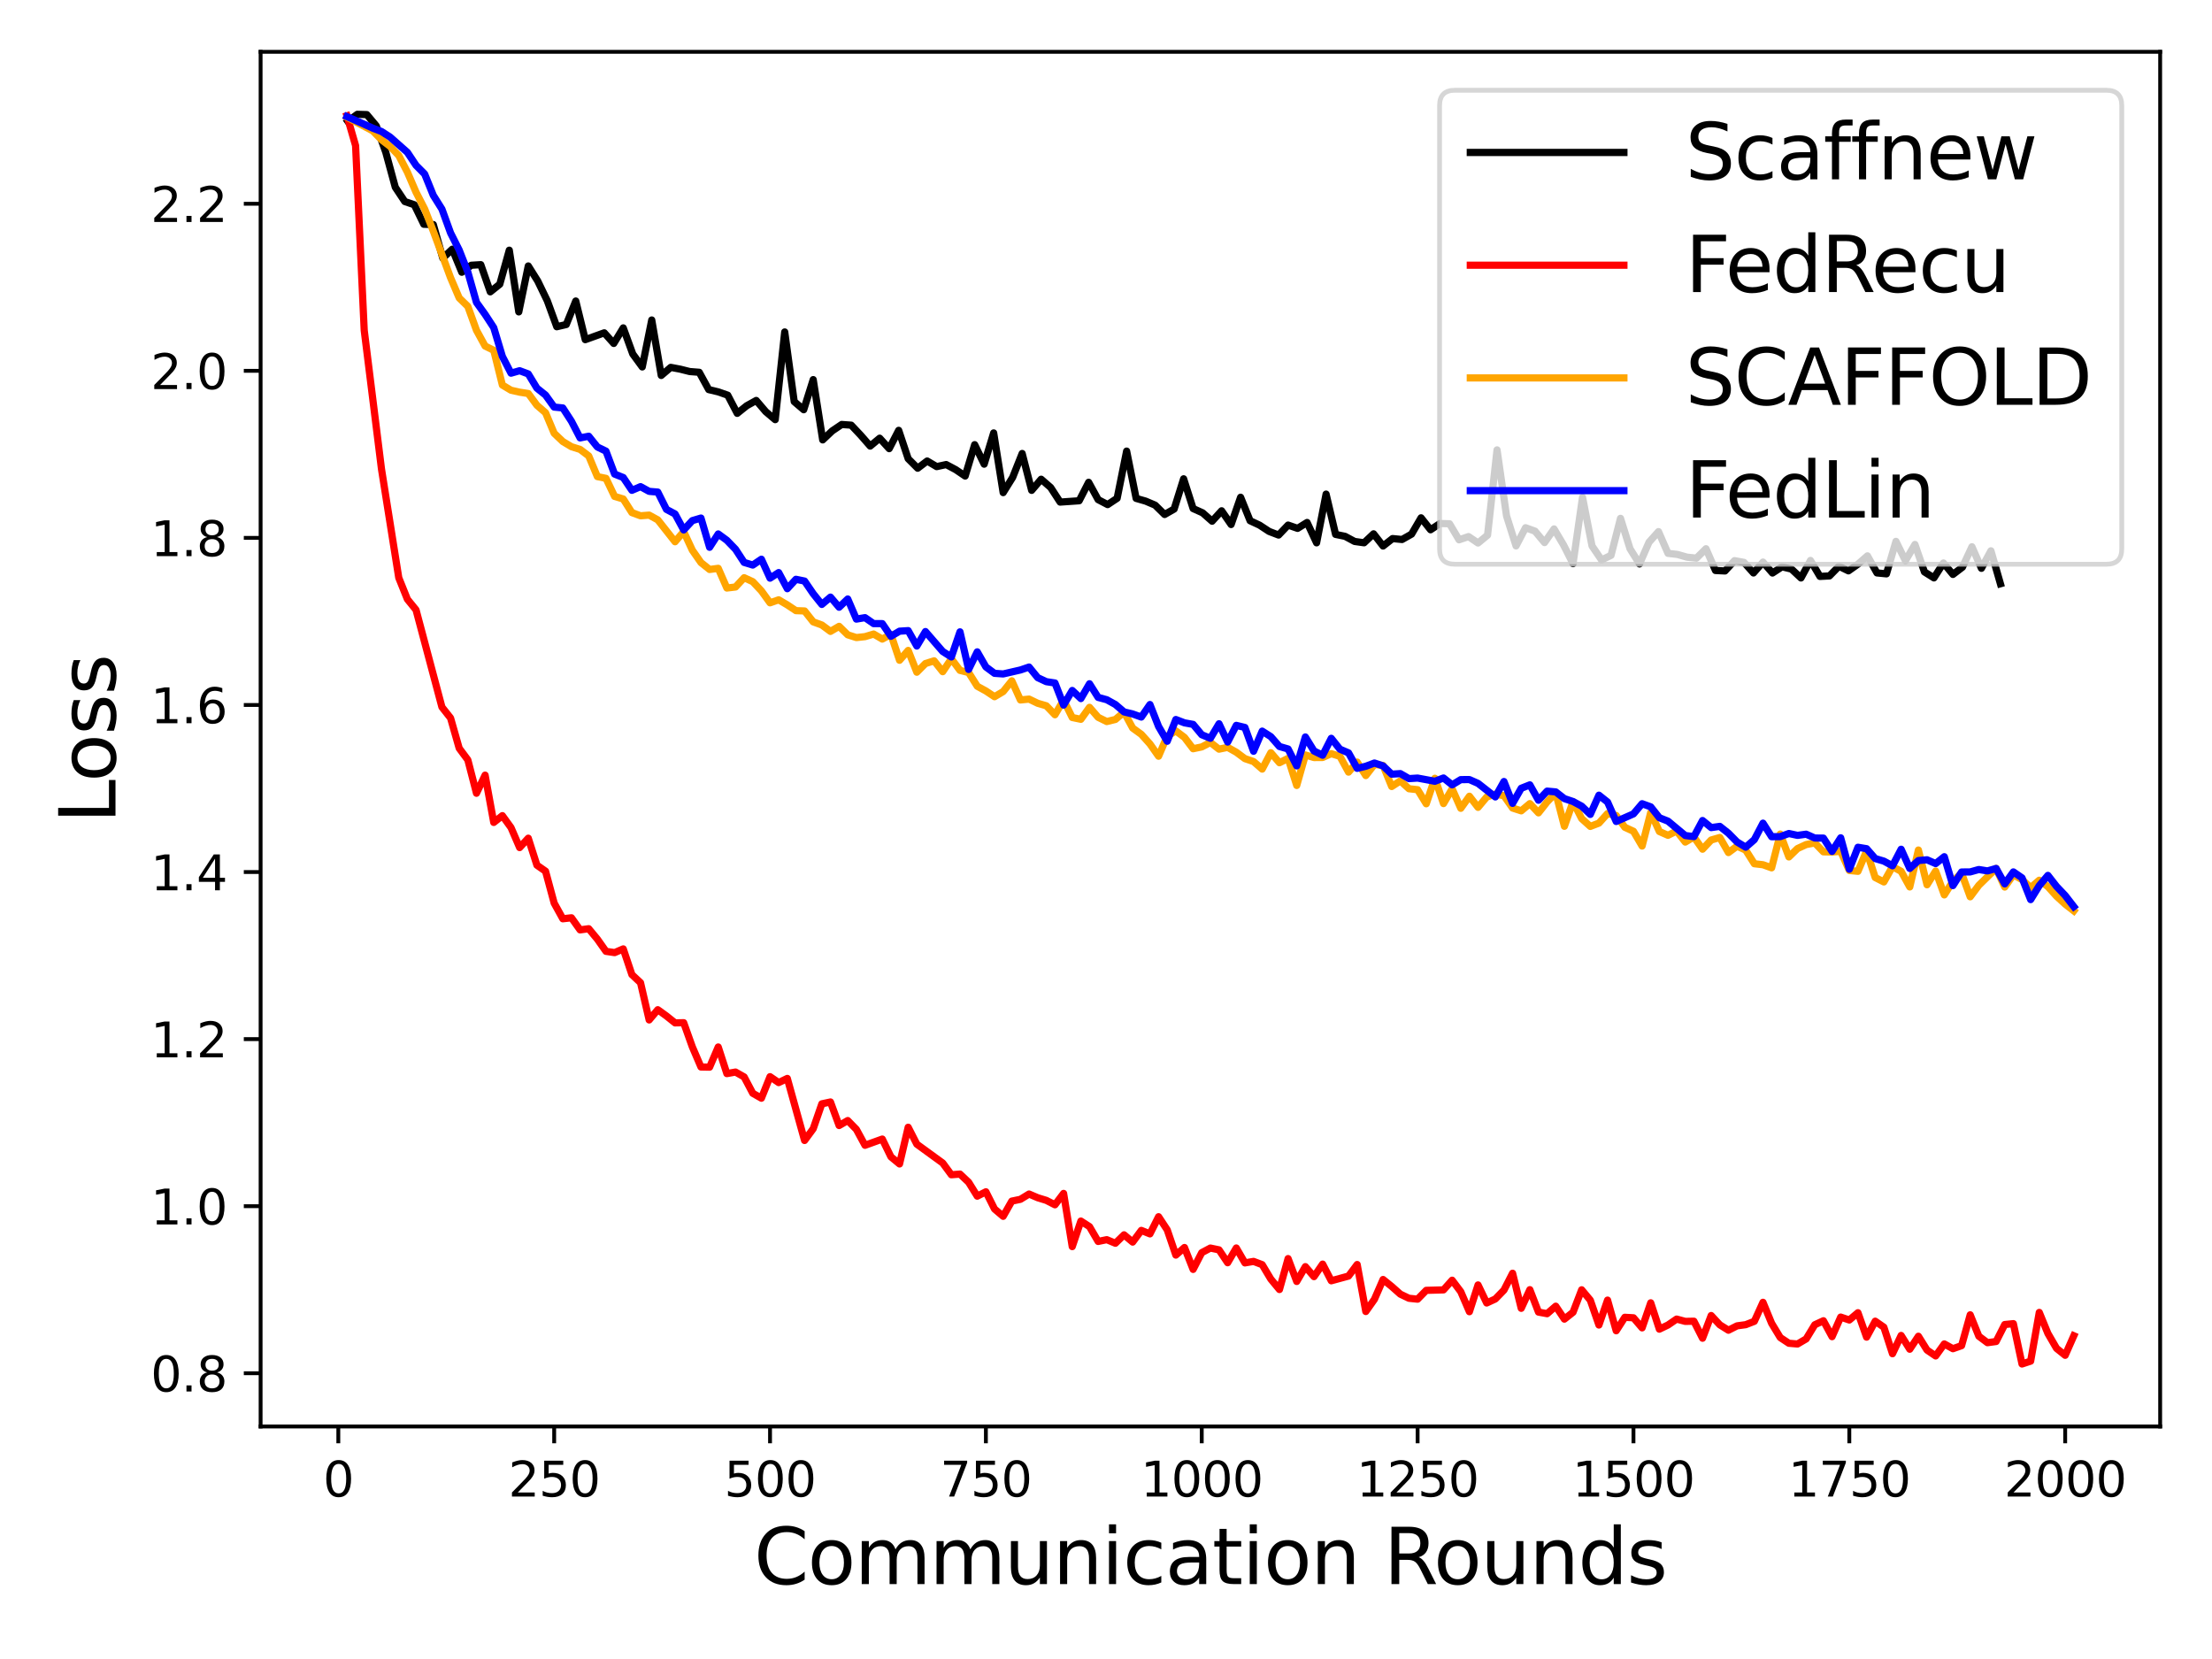 <?xml version="1.0" encoding="utf-8" standalone="no"?>
<!DOCTYPE svg PUBLIC "-//W3C//DTD SVG 1.1//EN"
  "http://www.w3.org/Graphics/SVG/1.1/DTD/svg11.dtd">
<svg xmlns:xlink="http://www.w3.org/1999/xlink" width="460.8pt" height="345.6pt" viewBox="0 0 460.8 345.6" xmlns="http://www.w3.org/2000/svg" version="1.1">
 <defs>
  <style type="text/css">*{stroke-linejoin: round; stroke-linecap: butt}</style>
 </defs>
 <g id="figure_1">
  <g id="patch_1">
   <path d="M 0 345.6 
L 460.8 345.6 
L 460.8 0 
L 0 0 
z
" style="fill: #ffffff"/>
  </g>
  <g id="axes_1">
   <g id="patch_2">
    <path d="M 54.29 297.16 
L 450 297.16 
L 450 10.8 
L 54.29 10.8 
z
" style="fill: #ffffff"/>
   </g>
   <g id="matplotlib.axis_1">
    <g id="xtick_1">
     <g id="line2d_1">
      <defs>
       <path id="m63495ce893" d="M 0 0 
L 0 3.5 
" style="stroke: #000000; stroke-width: 0.8"/>
      </defs>
      <g>
       <use xlink:href="#m63495ce893" x="70.478" y="297.16" style="stroke: #000000; stroke-width: 0.8"/>
      </g>
     </g>
     <g id="text_1">
      <!-- 0 -->
      <g transform="translate(67.297 311.758) scale(0.1 -0.1)">
       <defs>
        <path id="DejaVuSans-30" d="M 2034 4250 
Q 1547 4250 1301 3770 
Q 1056 3291 1056 2328 
Q 1056 1369 1301 889 
Q 1547 409 2034 409 
Q 2525 409 2770 889 
Q 3016 1369 3016 2328 
Q 3016 3291 2770 3770 
Q 2525 4250 2034 4250 
z
M 2034 4750 
Q 2819 4750 3233 4129 
Q 3647 3509 3647 2328 
Q 3647 1150 3233 529 
Q 2819 -91 2034 -91 
Q 1250 -91 836 529 
Q 422 1150 422 2328 
Q 422 3509 836 4129 
Q 1250 4750 2034 4750 
z
" transform="scale(0.016)"/>
       </defs>
       <use xlink:href="#DejaVuSans-30"/>
      </g>
     </g>
    </g>
    <g id="xtick_2">
     <g id="line2d_2">
      <g>
       <use xlink:href="#m63495ce893" x="115.445" y="297.16" style="stroke: #000000; stroke-width: 0.8"/>
      </g>
     </g>
     <g id="text_2">
      <!-- 250 -->
      <g transform="translate(105.901 311.758) scale(0.1 -0.1)">
       <defs>
        <path id="DejaVuSans-32" d="M 1228 531 
L 3431 531 
L 3431 0 
L 469 0 
L 469 531 
Q 828 903 1448 1529 
Q 2069 2156 2228 2338 
Q 2531 2678 2651 2914 
Q 2772 3150 2772 3378 
Q 2772 3750 2511 3984 
Q 2250 4219 1831 4219 
Q 1534 4219 1204 4116 
Q 875 4013 500 3803 
L 500 4441 
Q 881 4594 1212 4672 
Q 1544 4750 1819 4750 
Q 2544 4750 2975 4387 
Q 3406 4025 3406 3419 
Q 3406 3131 3298 2873 
Q 3191 2616 2906 2266 
Q 2828 2175 2409 1742 
Q 1991 1309 1228 531 
z
" transform="scale(0.016)"/>
        <path id="DejaVuSans-35" d="M 691 4666 
L 3169 4666 
L 3169 4134 
L 1269 4134 
L 1269 2991 
Q 1406 3038 1543 3061 
Q 1681 3084 1819 3084 
Q 2600 3084 3056 2656 
Q 3513 2228 3513 1497 
Q 3513 744 3044 326 
Q 2575 -91 1722 -91 
Q 1428 -91 1123 -41 
Q 819 9 494 109 
L 494 744 
Q 775 591 1075 516 
Q 1375 441 1709 441 
Q 2250 441 2565 725 
Q 2881 1009 2881 1497 
Q 2881 1984 2565 2268 
Q 2250 2553 1709 2553 
Q 1456 2553 1204 2497 
Q 953 2441 691 2322 
L 691 4666 
z
" transform="scale(0.016)"/>
       </defs>
       <use xlink:href="#DejaVuSans-32"/>
       <use xlink:href="#DejaVuSans-35" x="63.623"/>
       <use xlink:href="#DejaVuSans-30" x="127.246"/>
      </g>
     </g>
    </g>
    <g id="xtick_3">
     <g id="line2d_3">
      <g>
       <use xlink:href="#m63495ce893" x="160.412" y="297.16" style="stroke: #000000; stroke-width: 0.8"/>
      </g>
     </g>
     <g id="text_3">
      <!-- 500 -->
      <g transform="translate(150.868 311.758) scale(0.1 -0.1)">
       <use xlink:href="#DejaVuSans-35"/>
       <use xlink:href="#DejaVuSans-30" x="63.623"/>
       <use xlink:href="#DejaVuSans-30" x="127.246"/>
      </g>
     </g>
    </g>
    <g id="xtick_4">
     <g id="line2d_4">
      <g>
       <use xlink:href="#m63495ce893" x="205.379" y="297.16" style="stroke: #000000; stroke-width: 0.8"/>
      </g>
     </g>
     <g id="text_4">
      <!-- 750 -->
      <g transform="translate(195.836 311.758) scale(0.1 -0.1)">
       <defs>
        <path id="DejaVuSans-37" d="M 525 4666 
L 3525 4666 
L 3525 4397 
L 1831 0 
L 1172 0 
L 2766 4134 
L 525 4134 
L 525 4666 
z
" transform="scale(0.016)"/>
       </defs>
       <use xlink:href="#DejaVuSans-37"/>
       <use xlink:href="#DejaVuSans-35" x="63.623"/>
       <use xlink:href="#DejaVuSans-30" x="127.246"/>
      </g>
     </g>
    </g>
    <g id="xtick_5">
     <g id="line2d_5">
      <g>
       <use xlink:href="#m63495ce893" x="250.346" y="297.16" style="stroke: #000000; stroke-width: 0.8"/>
      </g>
     </g>
     <g id="text_5">
      <!-- 1000 -->
      <g transform="translate(237.621 311.758) scale(0.1 -0.1)">
       <defs>
        <path id="DejaVuSans-31" d="M 794 531 
L 1825 531 
L 1825 4091 
L 703 3866 
L 703 4441 
L 1819 4666 
L 2450 4666 
L 2450 531 
L 3481 531 
L 3481 0 
L 794 0 
L 794 531 
z
" transform="scale(0.016)"/>
       </defs>
       <use xlink:href="#DejaVuSans-31"/>
       <use xlink:href="#DejaVuSans-30" x="63.623"/>
       <use xlink:href="#DejaVuSans-30" x="127.246"/>
       <use xlink:href="#DejaVuSans-30" x="190.869"/>
      </g>
     </g>
    </g>
    <g id="xtick_6">
     <g id="line2d_6">
      <g>
       <use xlink:href="#m63495ce893" x="295.313" y="297.16" style="stroke: #000000; stroke-width: 0.8"/>
      </g>
     </g>
     <g id="text_6">
      <!-- 1250 -->
      <g transform="translate(282.588 311.758) scale(0.1 -0.1)">
       <use xlink:href="#DejaVuSans-31"/>
       <use xlink:href="#DejaVuSans-32" x="63.623"/>
       <use xlink:href="#DejaVuSans-35" x="127.246"/>
       <use xlink:href="#DejaVuSans-30" x="190.869"/>
      </g>
     </g>
    </g>
    <g id="xtick_7">
     <g id="line2d_7">
      <g>
       <use xlink:href="#m63495ce893" x="340.28" y="297.16" style="stroke: #000000; stroke-width: 0.8"/>
      </g>
     </g>
     <g id="text_7">
      <!-- 1500 -->
      <g transform="translate(327.555 311.758) scale(0.1 -0.1)">
       <use xlink:href="#DejaVuSans-31"/>
       <use xlink:href="#DejaVuSans-35" x="63.623"/>
       <use xlink:href="#DejaVuSans-30" x="127.246"/>
       <use xlink:href="#DejaVuSans-30" x="190.869"/>
      </g>
     </g>
    </g>
    <g id="xtick_8">
     <g id="line2d_8">
      <g>
       <use xlink:href="#m63495ce893" x="385.247" y="297.16" style="stroke: #000000; stroke-width: 0.8"/>
      </g>
     </g>
     <g id="text_8">
      <!-- 1750 -->
      <g transform="translate(372.522 311.758) scale(0.1 -0.1)">
       <use xlink:href="#DejaVuSans-31"/>
       <use xlink:href="#DejaVuSans-37" x="63.623"/>
       <use xlink:href="#DejaVuSans-35" x="127.246"/>
       <use xlink:href="#DejaVuSans-30" x="190.869"/>
      </g>
     </g>
    </g>
    <g id="xtick_9">
     <g id="line2d_9">
      <g>
       <use xlink:href="#m63495ce893" x="430.214" y="297.16" style="stroke: #000000; stroke-width: 0.8"/>
      </g>
     </g>
     <g id="text_9">
      <!-- 2000 -->
      <g transform="translate(417.49 311.758) scale(0.1 -0.1)">
       <use xlink:href="#DejaVuSans-32"/>
       <use xlink:href="#DejaVuSans-30" x="63.623"/>
       <use xlink:href="#DejaVuSans-30" x="127.246"/>
       <use xlink:href="#DejaVuSans-30" x="190.869"/>
      </g>
     </g>
    </g>
    <g id="text_10">
     <!-- Communication Rounds -->
     <g transform="translate(157.069 329.996) scale(0.16 -0.16)">
      <defs>
       <path id="DejaVuSans-43" d="M 4122 4306 
L 4122 3641 
Q 3803 3938 3442 4084 
Q 3081 4231 2675 4231 
Q 1875 4231 1450 3742 
Q 1025 3253 1025 2328 
Q 1025 1406 1450 917 
Q 1875 428 2675 428 
Q 3081 428 3442 575 
Q 3803 722 4122 1019 
L 4122 359 
Q 3791 134 3420 21 
Q 3050 -91 2638 -91 
Q 1578 -91 968 557 
Q 359 1206 359 2328 
Q 359 3453 968 4101 
Q 1578 4750 2638 4750 
Q 3056 4750 3426 4639 
Q 3797 4528 4122 4306 
z
" transform="scale(0.016)"/>
       <path id="DejaVuSans-6f" d="M 1959 3097 
Q 1497 3097 1228 2736 
Q 959 2375 959 1747 
Q 959 1119 1226 758 
Q 1494 397 1959 397 
Q 2419 397 2687 759 
Q 2956 1122 2956 1747 
Q 2956 2369 2687 2733 
Q 2419 3097 1959 3097 
z
M 1959 3584 
Q 2709 3584 3137 3096 
Q 3566 2609 3566 1747 
Q 3566 888 3137 398 
Q 2709 -91 1959 -91 
Q 1206 -91 779 398 
Q 353 888 353 1747 
Q 353 2609 779 3096 
Q 1206 3584 1959 3584 
z
" transform="scale(0.016)"/>
       <path id="DejaVuSans-6d" d="M 3328 2828 
Q 3544 3216 3844 3400 
Q 4144 3584 4550 3584 
Q 5097 3584 5394 3201 
Q 5691 2819 5691 2113 
L 5691 0 
L 5113 0 
L 5113 2094 
Q 5113 2597 4934 2840 
Q 4756 3084 4391 3084 
Q 3944 3084 3684 2787 
Q 3425 2491 3425 1978 
L 3425 0 
L 2847 0 
L 2847 2094 
Q 2847 2600 2669 2842 
Q 2491 3084 2119 3084 
Q 1678 3084 1418 2786 
Q 1159 2488 1159 1978 
L 1159 0 
L 581 0 
L 581 3500 
L 1159 3500 
L 1159 2956 
Q 1356 3278 1631 3431 
Q 1906 3584 2284 3584 
Q 2666 3584 2933 3390 
Q 3200 3197 3328 2828 
z
" transform="scale(0.016)"/>
       <path id="DejaVuSans-75" d="M 544 1381 
L 544 3500 
L 1119 3500 
L 1119 1403 
Q 1119 906 1312 657 
Q 1506 409 1894 409 
Q 2359 409 2629 706 
Q 2900 1003 2900 1516 
L 2900 3500 
L 3475 3500 
L 3475 0 
L 2900 0 
L 2900 538 
Q 2691 219 2414 64 
Q 2138 -91 1772 -91 
Q 1169 -91 856 284 
Q 544 659 544 1381 
z
M 1991 3584 
L 1991 3584 
z
" transform="scale(0.016)"/>
       <path id="DejaVuSans-6e" d="M 3513 2113 
L 3513 0 
L 2938 0 
L 2938 2094 
Q 2938 2591 2744 2837 
Q 2550 3084 2163 3084 
Q 1697 3084 1428 2787 
Q 1159 2491 1159 1978 
L 1159 0 
L 581 0 
L 581 3500 
L 1159 3500 
L 1159 2956 
Q 1366 3272 1645 3428 
Q 1925 3584 2291 3584 
Q 2894 3584 3203 3211 
Q 3513 2838 3513 2113 
z
" transform="scale(0.016)"/>
       <path id="DejaVuSans-69" d="M 603 3500 
L 1178 3500 
L 1178 0 
L 603 0 
L 603 3500 
z
M 603 4863 
L 1178 4863 
L 1178 4134 
L 603 4134 
L 603 4863 
z
" transform="scale(0.016)"/>
       <path id="DejaVuSans-63" d="M 3122 3366 
L 3122 2828 
Q 2878 2963 2633 3030 
Q 2388 3097 2138 3097 
Q 1578 3097 1268 2742 
Q 959 2388 959 1747 
Q 959 1106 1268 751 
Q 1578 397 2138 397 
Q 2388 397 2633 464 
Q 2878 531 3122 666 
L 3122 134 
Q 2881 22 2623 -34 
Q 2366 -91 2075 -91 
Q 1284 -91 818 406 
Q 353 903 353 1747 
Q 353 2603 823 3093 
Q 1294 3584 2113 3584 
Q 2378 3584 2631 3529 
Q 2884 3475 3122 3366 
z
" transform="scale(0.016)"/>
       <path id="DejaVuSans-61" d="M 2194 1759 
Q 1497 1759 1228 1600 
Q 959 1441 959 1056 
Q 959 750 1161 570 
Q 1363 391 1709 391 
Q 2188 391 2477 730 
Q 2766 1069 2766 1631 
L 2766 1759 
L 2194 1759 
z
M 3341 1997 
L 3341 0 
L 2766 0 
L 2766 531 
Q 2569 213 2275 61 
Q 1981 -91 1556 -91 
Q 1019 -91 701 211 
Q 384 513 384 1019 
Q 384 1609 779 1909 
Q 1175 2209 1959 2209 
L 2766 2209 
L 2766 2266 
Q 2766 2663 2505 2880 
Q 2244 3097 1772 3097 
Q 1472 3097 1187 3025 
Q 903 2953 641 2809 
L 641 3341 
Q 956 3463 1253 3523 
Q 1550 3584 1831 3584 
Q 2591 3584 2966 3190 
Q 3341 2797 3341 1997 
z
" transform="scale(0.016)"/>
       <path id="DejaVuSans-74" d="M 1172 4494 
L 1172 3500 
L 2356 3500 
L 2356 3053 
L 1172 3053 
L 1172 1153 
Q 1172 725 1289 603 
Q 1406 481 1766 481 
L 2356 481 
L 2356 0 
L 1766 0 
Q 1100 0 847 248 
Q 594 497 594 1153 
L 594 3053 
L 172 3053 
L 172 3500 
L 594 3500 
L 594 4494 
L 1172 4494 
z
" transform="scale(0.016)"/>
       <path id="DejaVuSans-20" transform="scale(0.016)"/>
       <path id="DejaVuSans-52" d="M 2841 2188 
Q 3044 2119 3236 1894 
Q 3428 1669 3622 1275 
L 4263 0 
L 3584 0 
L 2988 1197 
Q 2756 1666 2539 1819 
Q 2322 1972 1947 1972 
L 1259 1972 
L 1259 0 
L 628 0 
L 628 4666 
L 2053 4666 
Q 2853 4666 3247 4331 
Q 3641 3997 3641 3322 
Q 3641 2881 3436 2590 
Q 3231 2300 2841 2188 
z
M 1259 4147 
L 1259 2491 
L 2053 2491 
Q 2509 2491 2742 2702 
Q 2975 2913 2975 3322 
Q 2975 3731 2742 3939 
Q 2509 4147 2053 4147 
L 1259 4147 
z
" transform="scale(0.016)"/>
       <path id="DejaVuSans-64" d="M 2906 2969 
L 2906 4863 
L 3481 4863 
L 3481 0 
L 2906 0 
L 2906 525 
Q 2725 213 2448 61 
Q 2172 -91 1784 -91 
Q 1150 -91 751 415 
Q 353 922 353 1747 
Q 353 2572 751 3078 
Q 1150 3584 1784 3584 
Q 2172 3584 2448 3432 
Q 2725 3281 2906 2969 
z
M 947 1747 
Q 947 1113 1208 752 
Q 1469 391 1925 391 
Q 2381 391 2643 752 
Q 2906 1113 2906 1747 
Q 2906 2381 2643 2742 
Q 2381 3103 1925 3103 
Q 1469 3103 1208 2742 
Q 947 2381 947 1747 
z
" transform="scale(0.016)"/>
       <path id="DejaVuSans-73" d="M 2834 3397 
L 2834 2853 
Q 2591 2978 2328 3040 
Q 2066 3103 1784 3103 
Q 1356 3103 1142 2972 
Q 928 2841 928 2578 
Q 928 2378 1081 2264 
Q 1234 2150 1697 2047 
L 1894 2003 
Q 2506 1872 2764 1633 
Q 3022 1394 3022 966 
Q 3022 478 2636 193 
Q 2250 -91 1575 -91 
Q 1294 -91 989 -36 
Q 684 19 347 128 
L 347 722 
Q 666 556 975 473 
Q 1284 391 1588 391 
Q 1994 391 2212 530 
Q 2431 669 2431 922 
Q 2431 1156 2273 1281 
Q 2116 1406 1581 1522 
L 1381 1569 
Q 847 1681 609 1914 
Q 372 2147 372 2553 
Q 372 3047 722 3315 
Q 1072 3584 1716 3584 
Q 2034 3584 2315 3537 
Q 2597 3491 2834 3397 
z
" transform="scale(0.016)"/>
      </defs>
      <use xlink:href="#DejaVuSans-43"/>
      <use xlink:href="#DejaVuSans-6f" x="69.824"/>
      <use xlink:href="#DejaVuSans-6d" x="131.006"/>
      <use xlink:href="#DejaVuSans-6d" x="228.418"/>
      <use xlink:href="#DejaVuSans-75" x="325.83"/>
      <use xlink:href="#DejaVuSans-6e" x="389.209"/>
      <use xlink:href="#DejaVuSans-69" x="452.588"/>
      <use xlink:href="#DejaVuSans-63" x="480.371"/>
      <use xlink:href="#DejaVuSans-61" x="535.352"/>
      <use xlink:href="#DejaVuSans-74" x="596.631"/>
      <use xlink:href="#DejaVuSans-69" x="635.84"/>
      <use xlink:href="#DejaVuSans-6f" x="663.623"/>
      <use xlink:href="#DejaVuSans-6e" x="724.805"/>
      <use xlink:href="#DejaVuSans-20" x="788.184"/>
      <use xlink:href="#DejaVuSans-52" x="819.971"/>
      <use xlink:href="#DejaVuSans-6f" x="884.953"/>
      <use xlink:href="#DejaVuSans-75" x="946.135"/>
      <use xlink:href="#DejaVuSans-6e" x="1009.514"/>
      <use xlink:href="#DejaVuSans-64" x="1072.893"/>
      <use xlink:href="#DejaVuSans-73" x="1136.369"/>
     </g>
    </g>
   </g>
   <g id="matplotlib.axis_2">
    <g id="ytick_1">
     <g id="line2d_10">
      <defs>
       <path id="m9ea76cc41e" d="M 0 0 
L -3.5 0 
" style="stroke: #000000; stroke-width: 0.8"/>
      </defs>
      <g>
       <use xlink:href="#m9ea76cc41e" x="54.29" y="286.074" style="stroke: #000000; stroke-width: 0.8"/>
      </g>
     </g>
     <g id="text_11">
      <!-- 0.8 -->
      <g transform="translate(31.387 289.873) scale(0.1 -0.1)">
       <defs>
        <path id="DejaVuSans-2e" d="M 684 794 
L 1344 794 
L 1344 0 
L 684 0 
L 684 794 
z
" transform="scale(0.016)"/>
        <path id="DejaVuSans-38" d="M 2034 2216 
Q 1584 2216 1326 1975 
Q 1069 1734 1069 1313 
Q 1069 891 1326 650 
Q 1584 409 2034 409 
Q 2484 409 2743 651 
Q 3003 894 3003 1313 
Q 3003 1734 2745 1975 
Q 2488 2216 2034 2216 
z
M 1403 2484 
Q 997 2584 770 2862 
Q 544 3141 544 3541 
Q 544 4100 942 4425 
Q 1341 4750 2034 4750 
Q 2731 4750 3128 4425 
Q 3525 4100 3525 3541 
Q 3525 3141 3298 2862 
Q 3072 2584 2669 2484 
Q 3125 2378 3379 2068 
Q 3634 1759 3634 1313 
Q 3634 634 3220 271 
Q 2806 -91 2034 -91 
Q 1263 -91 848 271 
Q 434 634 434 1313 
Q 434 1759 690 2068 
Q 947 2378 1403 2484 
z
M 1172 3481 
Q 1172 3119 1398 2916 
Q 1625 2713 2034 2713 
Q 2441 2713 2670 2916 
Q 2900 3119 2900 3481 
Q 2900 3844 2670 4047 
Q 2441 4250 2034 4250 
Q 1625 4250 1398 4047 
Q 1172 3844 1172 3481 
z
" transform="scale(0.016)"/>
       </defs>
       <use xlink:href="#DejaVuSans-30"/>
       <use xlink:href="#DejaVuSans-2e" x="63.623"/>
       <use xlink:href="#DejaVuSans-38" x="95.41"/>
      </g>
     </g>
    </g>
    <g id="ytick_2">
     <g id="line2d_11">
      <g>
       <use xlink:href="#m9ea76cc41e" x="54.29" y="251.27" style="stroke: #000000; stroke-width: 0.8"/>
      </g>
     </g>
     <g id="text_12">
      <!-- 1.0 -->
      <g transform="translate(31.387 255.069) scale(0.1 -0.1)">
       <use xlink:href="#DejaVuSans-31"/>
       <use xlink:href="#DejaVuSans-2e" x="63.623"/>
       <use xlink:href="#DejaVuSans-30" x="95.41"/>
      </g>
     </g>
    </g>
    <g id="ytick_3">
     <g id="line2d_12">
      <g>
       <use xlink:href="#m9ea76cc41e" x="54.29" y="216.466" style="stroke: #000000; stroke-width: 0.8"/>
      </g>
     </g>
     <g id="text_13">
      <!-- 1.2 -->
      <g transform="translate(31.387 220.265) scale(0.1 -0.1)">
       <use xlink:href="#DejaVuSans-31"/>
       <use xlink:href="#DejaVuSans-2e" x="63.623"/>
       <use xlink:href="#DejaVuSans-32" x="95.41"/>
      </g>
     </g>
    </g>
    <g id="ytick_4">
     <g id="line2d_13">
      <g>
       <use xlink:href="#m9ea76cc41e" x="54.29" y="181.661" style="stroke: #000000; stroke-width: 0.8"/>
      </g>
     </g>
     <g id="text_14">
      <!-- 1.4 -->
      <g transform="translate(31.387 185.461) scale(0.1 -0.1)">
       <defs>
        <path id="DejaVuSans-34" d="M 2419 4116 
L 825 1625 
L 2419 1625 
L 2419 4116 
z
M 2253 4666 
L 3047 4666 
L 3047 1625 
L 3713 1625 
L 3713 1100 
L 3047 1100 
L 3047 0 
L 2419 0 
L 2419 1100 
L 313 1100 
L 313 1709 
L 2253 4666 
z
" transform="scale(0.016)"/>
       </defs>
       <use xlink:href="#DejaVuSans-31"/>
       <use xlink:href="#DejaVuSans-2e" x="63.623"/>
       <use xlink:href="#DejaVuSans-34" x="95.41"/>
      </g>
     </g>
    </g>
    <g id="ytick_5">
     <g id="line2d_14">
      <g>
       <use xlink:href="#m9ea76cc41e" x="54.29" y="146.857" style="stroke: #000000; stroke-width: 0.8"/>
      </g>
     </g>
     <g id="text_15">
      <!-- 1.6 -->
      <g transform="translate(31.387 150.657) scale(0.1 -0.1)">
       <defs>
        <path id="DejaVuSans-36" d="M 2113 2584 
Q 1688 2584 1439 2293 
Q 1191 2003 1191 1497 
Q 1191 994 1439 701 
Q 1688 409 2113 409 
Q 2538 409 2786 701 
Q 3034 994 3034 1497 
Q 3034 2003 2786 2293 
Q 2538 2584 2113 2584 
z
M 3366 4563 
L 3366 3988 
Q 3128 4100 2886 4159 
Q 2644 4219 2406 4219 
Q 1781 4219 1451 3797 
Q 1122 3375 1075 2522 
Q 1259 2794 1537 2939 
Q 1816 3084 2150 3084 
Q 2853 3084 3261 2657 
Q 3669 2231 3669 1497 
Q 3669 778 3244 343 
Q 2819 -91 2113 -91 
Q 1303 -91 875 529 
Q 447 1150 447 2328 
Q 447 3434 972 4092 
Q 1497 4750 2381 4750 
Q 2619 4750 2861 4703 
Q 3103 4656 3366 4563 
z
" transform="scale(0.016)"/>
       </defs>
       <use xlink:href="#DejaVuSans-31"/>
       <use xlink:href="#DejaVuSans-2e" x="63.623"/>
       <use xlink:href="#DejaVuSans-36" x="95.41"/>
      </g>
     </g>
    </g>
    <g id="ytick_6">
     <g id="line2d_15">
      <g>
       <use xlink:href="#m9ea76cc41e" x="54.29" y="112.053" style="stroke: #000000; stroke-width: 0.8"/>
      </g>
     </g>
     <g id="text_16">
      <!-- 1.8 -->
      <g transform="translate(31.387 115.853) scale(0.1 -0.1)">
       <use xlink:href="#DejaVuSans-31"/>
       <use xlink:href="#DejaVuSans-2e" x="63.623"/>
       <use xlink:href="#DejaVuSans-38" x="95.41"/>
      </g>
     </g>
    </g>
    <g id="ytick_7">
     <g id="line2d_16">
      <g>
       <use xlink:href="#m9ea76cc41e" x="54.29" y="77.249" style="stroke: #000000; stroke-width: 0.8"/>
      </g>
     </g>
     <g id="text_17">
      <!-- 2.0 -->
      <g transform="translate(31.387 81.049) scale(0.1 -0.1)">
       <use xlink:href="#DejaVuSans-32"/>
       <use xlink:href="#DejaVuSans-2e" x="63.623"/>
       <use xlink:href="#DejaVuSans-30" x="95.41"/>
      </g>
     </g>
    </g>
    <g id="ytick_8">
     <g id="line2d_17">
      <g>
       <use xlink:href="#m9ea76cc41e" x="54.29" y="42.445" style="stroke: #000000; stroke-width: 0.8"/>
      </g>
     </g>
     <g id="text_18">
      <!-- 2.2 -->
      <g transform="translate(31.387 46.245) scale(0.1 -0.1)">
       <use xlink:href="#DejaVuSans-32"/>
       <use xlink:href="#DejaVuSans-2e" x="63.623"/>
       <use xlink:href="#DejaVuSans-32" x="95.41"/>
      </g>
     </g>
    </g>
    <g id="text_19">
     <!-- Loss -->
     <g transform="translate(24.059 171.528) rotate(-90) scale(0.16 -0.16)">
      <defs>
       <path id="DejaVuSans-4c" d="M 628 4666 
L 1259 4666 
L 1259 531 
L 3531 531 
L 3531 0 
L 628 0 
L 628 4666 
z
" transform="scale(0.016)"/>
      </defs>
      <use xlink:href="#DejaVuSans-4c"/>
      <use xlink:href="#DejaVuSans-6f" x="53.963"/>
      <use xlink:href="#DejaVuSans-73" x="115.145"/>
      <use xlink:href="#DejaVuSans-73" x="167.244"/>
     </g>
    </g>
   </g>
   <g id="line2d_18">
    <path d="M 72.457 25.274 
L 74.435 23.816 
L 76.414 23.873 
L 78.392 26.23 
L 80.371 31.746 
L 82.349 39.017 
L 84.328 41.984 
L 86.307 42.651 
L 88.285 46.717 
L 90.264 46.782 
L 92.242 53.774 
L 94.221 51.912 
L 96.199 56.711 
L 98.178 55.256 
L 100.156 55.133 
L 102.135 60.794 
L 104.113 59.206 
L 106.092 52.121 
L 108.071 64.972 
L 110.049 55.404 
L 112.028 58.557 
L 114.006 62.653 
L 115.985 68.065 
L 117.963 67.603 
L 119.942 62.708 
L 121.92 70.758 
L 125.878 69.333 
L 127.856 71.547 
L 129.835 68.305 
L 131.813 73.738 
L 133.792 76.441 
L 135.77 66.66 
L 137.749 78.215 
L 139.727 76.528 
L 141.706 76.904 
L 143.684 77.4 
L 145.663 77.554 
L 147.642 81.161 
L 149.62 81.632 
L 151.599 82.322 
L 153.577 86.109 
L 155.556 84.524 
L 157.534 83.424 
L 159.513 85.748 
L 161.491 87.421 
L 163.47 69.15 
L 165.449 83.665 
L 167.427 85.352 
L 169.406 79.079 
L 171.384 91.639 
L 173.363 89.764 
L 175.341 88.426 
L 177.32 88.566 
L 179.298 90.661 
L 181.277 92.927 
L 183.255 91.284 
L 185.234 93.461 
L 187.213 89.647 
L 189.191 95.559 
L 191.17 97.539 
L 193.148 96.037 
L 195.127 97.206 
L 197.105 96.775 
L 199.084 97.831 
L 201.062 99.168 
L 203.041 92.634 
L 205.02 96.693 
L 206.998 90.185 
L 208.977 102.62 
L 210.955 99.445 
L 212.934 94.468 
L 214.912 102.15 
L 216.891 99.831 
L 218.869 101.553 
L 220.848 104.594 
L 224.805 104.32 
L 226.784 100.472 
L 228.762 104.081 
L 230.741 105.12 
L 232.719 103.805 
L 234.698 93.971 
L 236.676 103.822 
L 238.655 104.391 
L 240.633 105.228 
L 242.612 107.178 
L 244.591 106.048 
L 246.569 99.744 
L 248.548 105.944 
L 250.526 106.83 
L 252.505 108.578 
L 254.483 106.405 
L 256.462 109.267 
L 258.44 103.587 
L 260.419 108.479 
L 262.397 109.403 
L 264.376 110.703 
L 266.355 111.462 
L 268.333 109.384 
L 270.312 110.07 
L 272.29 108.839 
L 274.269 113.084 
L 276.247 102.932 
L 278.226 111.324 
L 280.204 111.728 
L 282.183 112.792 
L 284.162 113.071 
L 286.14 111.206 
L 288.119 113.747 
L 290.097 112.193 
L 292.076 112.388 
L 294.054 111.268 
L 296.033 107.872 
L 298.011 110.359 
L 299.99 109.053 
L 301.968 109.111 
L 303.947 112.452 
L 305.926 111.781 
L 307.904 113.119 
L 309.883 111.484 
L 311.861 93.719 
L 313.84 107.48 
L 315.818 113.724 
L 317.797 109.934 
L 319.775 110.651 
L 321.754 113.026 
L 323.733 110.188 
L 325.711 113.524 
L 327.69 117.42 
L 329.668 103.59 
L 331.647 113.733 
L 333.625 116.64 
L 335.604 115.692 
L 337.582 107.978 
L 339.561 114.313 
L 341.539 117.479 
L 343.518 112.955 
L 345.497 110.744 
L 347.475 115.271 
L 349.454 115.502 
L 351.432 116.069 
L 353.411 116.269 
L 355.389 114.308 
L 357.368 118.845 
L 359.346 118.941 
L 361.325 116.795 
L 363.304 117.154 
L 365.282 119.36 
L 367.261 117.093 
L 369.239 119.37 
L 371.218 118.074 
L 373.196 118.548 
L 375.175 120.4 
L 377.153 116.75 
L 379.132 120.078 
L 381.11 119.978 
L 383.089 117.963 
L 385.068 118.92 
L 387.046 117.526 
L 389.025 115.797 
L 391.003 119.349 
L 392.982 119.543 
L 394.96 112.777 
L 396.939 116.806 
L 398.917 113.421 
L 400.896 119.141 
L 402.875 120.384 
L 404.853 117.277 
L 406.832 119.667 
L 408.81 118.157 
L 410.789 113.902 
L 412.767 118.39 
L 414.746 114.745 
L 416.724 121.606 
L 416.724 121.606 
" clip-path="url(#p21dac78b21)" style="fill: none; stroke: #000000; stroke-width: 1.5; stroke-linecap: square"/>
   </g>
   <g id="line2d_19">
    <path d="M 72.277 24.115 
L 74.076 30.334 
L 75.874 68.822 
L 79.472 97.722 
L 83.069 120.356 
L 84.868 124.835 
L 86.666 127.046 
L 92.062 147.301 
L 93.861 149.578 
L 95.66 155.881 
L 97.458 158.298 
L 99.257 165.249 
L 101.056 161.476 
L 102.854 171.328 
L 104.653 169.914 
L 106.452 172.403 
L 108.25 176.566 
L 110.049 174.613 
L 111.848 180.231 
L 113.647 181.488 
L 115.445 188.142 
L 117.244 191.396 
L 119.043 191.193 
L 120.841 193.711 
L 122.64 193.468 
L 124.439 195.64 
L 126.237 198.182 
L 128.036 198.447 
L 129.835 197.672 
L 131.633 203.027 
L 133.432 204.715 
L 135.231 212.473 
L 137.029 210.34 
L 138.828 211.642 
L 140.627 213.084 
L 142.425 213.047 
L 144.224 218.08 
L 146.023 222.276 
L 147.821 222.311 
L 149.62 218.108 
L 151.419 223.651 
L 153.218 223.327 
L 155.016 224.344 
L 156.815 227.749 
L 158.614 228.776 
L 160.412 224.291 
L 162.211 225.521 
L 164.01 224.656 
L 167.607 237.582 
L 169.406 235.135 
L 171.204 229.948 
L 173.003 229.562 
L 174.802 234.466 
L 176.6 233.432 
L 178.399 235.276 
L 180.198 238.584 
L 183.795 237.287 
L 185.594 240.982 
L 187.392 242.473 
L 189.191 234.827 
L 190.99 238.353 
L 196.386 242.278 
L 198.185 244.725 
L 199.983 244.583 
L 201.782 246.287 
L 203.581 249.182 
L 205.379 248.272 
L 207.178 251.853 
L 208.977 253.379 
L 210.775 250.216 
L 212.574 249.839 
L 214.373 248.737 
L 216.171 249.508 
L 217.97 250.061 
L 219.769 250.98 
L 221.567 248.612 
L 223.366 259.692 
L 225.165 254.371 
L 226.963 255.532 
L 228.762 258.616 
L 230.561 258.245 
L 232.359 258.991 
L 234.158 257.237 
L 235.957 258.747 
L 237.756 256.315 
L 239.554 257.039 
L 241.353 253.465 
L 243.152 256.197 
L 244.95 261.456 
L 246.749 259.879 
L 248.548 264.438 
L 250.346 260.952 
L 252.145 259.992 
L 253.944 260.367 
L 255.742 263.049 
L 257.541 259.979 
L 259.34 263.084 
L 261.138 262.773 
L 262.937 263.45 
L 264.736 266.457 
L 266.534 268.629 
L 268.333 262.191 
L 270.132 266.953 
L 271.93 263.865 
L 273.729 265.944 
L 275.528 263.336 
L 277.327 266.808 
L 280.924 265.827 
L 282.723 263.422 
L 284.521 273.21 
L 286.32 270.666 
L 288.119 266.542 
L 289.917 267.996 
L 291.716 269.594 
L 293.515 270.454 
L 295.313 270.64 
L 297.112 268.802 
L 300.709 268.705 
L 302.508 266.691 
L 304.307 269.084 
L 306.105 273.254 
L 307.904 267.675 
L 309.703 271.435 
L 311.502 270.602 
L 313.3 268.754 
L 315.099 265.241 
L 316.898 272.546 
L 318.696 268.664 
L 320.495 273.332 
L 322.294 273.665 
L 324.092 272.104 
L 325.891 274.795 
L 327.69 273.371 
L 329.488 268.689 
L 331.287 270.847 
L 333.086 276.026 
L 334.884 270.838 
L 336.683 277.22 
L 338.482 274.418 
L 340.28 274.52 
L 342.079 276.618 
L 343.878 271.402 
L 345.676 276.889 
L 347.475 276.021 
L 349.274 274.789 
L 351.072 275.269 
L 352.871 275.233 
L 354.67 278.775 
L 356.469 274.049 
L 358.267 275.985 
L 360.066 277.108 
L 361.865 276.198 
L 363.663 275.955 
L 365.462 275.256 
L 367.261 271.296 
L 369.059 275.665 
L 370.858 278.638 
L 372.657 279.825 
L 374.455 279.979 
L 376.254 278.924 
L 378.053 275.971 
L 379.851 275.14 
L 381.65 278.453 
L 383.449 274.372 
L 385.247 274.982 
L 387.046 273.462 
L 388.845 278.548 
L 390.644 275.229 
L 392.442 276.478 
L 394.241 282.006 
L 396.04 278.201 
L 397.838 281.067 
L 399.637 278.363 
L 401.436 281.245 
L 403.234 282.467 
L 405.033 279.968 
L 406.832 280.96 
L 408.63 280.325 
L 410.429 273.902 
L 412.228 278.36 
L 414.026 279.706 
L 415.825 279.461 
L 417.624 275.924 
L 419.422 275.742 
L 421.221 284.144 
L 423.02 283.551 
L 424.818 273.399 
L 426.617 277.786 
L 428.416 280.887 
L 430.214 282.334 
L 432.013 278.262 
L 432.013 278.262 
" clip-path="url(#p21dac78b21)" style="fill: none; stroke: #ff0000; stroke-width: 1.5; stroke-linecap: square"/>
   </g>
   <g id="line2d_20">
    <path d="M 72.277 24.416 
L 77.673 27.272 
L 79.472 29.111 
L 81.27 30.498 
L 83.069 32.402 
L 84.868 35.863 
L 86.666 40.039 
L 88.465 43.535 
L 90.264 48.152 
L 93.861 57.857 
L 95.66 62.072 
L 97.458 63.825 
L 99.257 68.801 
L 101.056 72.088 
L 102.854 72.979 
L 104.653 80.213 
L 106.452 81.293 
L 108.25 81.696 
L 110.049 81.978 
L 111.848 84.424 
L 113.647 85.979 
L 115.445 90.264 
L 117.244 91.978 
L 119.043 93.058 
L 120.841 93.621 
L 122.64 94.98 
L 124.439 99.283 
L 126.237 99.652 
L 128.036 103.414 
L 129.835 103.948 
L 131.633 106.784 
L 133.432 107.447 
L 135.231 107.308 
L 137.029 108.296 
L 140.627 112.855 
L 142.425 110.741 
L 144.224 114.614 
L 146.023 117.193 
L 147.821 118.634 
L 149.62 118.392 
L 151.419 122.497 
L 153.218 122.284 
L 155.016 120.347 
L 156.815 121.173 
L 158.614 123.091 
L 160.412 125.576 
L 162.211 124.951 
L 164.01 126.012 
L 165.808 127.209 
L 167.607 127.272 
L 169.406 129.544 
L 171.204 130.199 
L 173.003 131.529 
L 174.802 130.478 
L 176.6 132.244 
L 178.399 132.817 
L 180.198 132.624 
L 181.996 132.085 
L 183.795 133.131 
L 185.594 132.16 
L 187.392 137.547 
L 189.191 135.496 
L 190.99 140.032 
L 192.788 138.226 
L 194.587 137.665 
L 196.386 139.922 
L 198.185 137.237 
L 199.983 139.654 
L 201.782 140.098 
L 203.581 142.957 
L 205.379 143.942 
L 207.178 145.138 
L 208.977 144.068 
L 210.775 141.83 
L 212.574 145.815 
L 214.373 145.634 
L 216.171 146.504 
L 217.97 147.029 
L 219.769 148.896 
L 221.567 145.843 
L 223.366 149.47 
L 225.165 149.843 
L 226.963 147.35 
L 228.762 149.428 
L 230.561 150.313 
L 232.359 149.876 
L 234.158 148.36 
L 235.957 151.671 
L 237.756 152.976 
L 239.554 154.976 
L 241.353 157.531 
L 243.152 153.342 
L 244.95 152.265 
L 246.749 153.617 
L 248.548 155.975 
L 250.346 155.596 
L 252.145 154.669 
L 253.944 156.064 
L 255.742 155.689 
L 257.541 156.698 
L 259.34 158.037 
L 261.138 158.645 
L 262.937 160.215 
L 264.736 156.803 
L 266.534 158.891 
L 268.333 157.985 
L 270.132 163.625 
L 271.93 157.274 
L 273.729 157.81 
L 275.528 157.798 
L 277.327 156.999 
L 279.125 157.555 
L 280.924 160.846 
L 282.723 158.754 
L 284.521 161.565 
L 286.32 159.24 
L 288.119 159.46 
L 289.917 163.843 
L 291.716 162.673 
L 293.515 164.31 
L 295.313 164.507 
L 297.112 167.44 
L 298.911 162.128 
L 300.709 167.398 
L 302.508 164.334 
L 304.307 168.385 
L 306.105 165.871 
L 307.904 168.186 
L 309.703 166.035 
L 311.502 165.424 
L 313.3 165.765 
L 315.099 168.329 
L 316.898 168.913 
L 318.696 167.408 
L 320.495 169.332 
L 322.294 167.051 
L 324.092 165.181 
L 325.891 172.13 
L 327.69 167.001 
L 329.488 170.531 
L 331.287 172.157 
L 333.086 171.469 
L 334.884 169.483 
L 336.683 169.878 
L 338.482 172.34 
L 340.28 173.168 
L 342.079 176.244 
L 343.878 169.263 
L 345.676 173.218 
L 347.475 174.012 
L 349.274 173.113 
L 351.072 175.42 
L 352.871 174.359 
L 354.67 176.903 
L 356.469 174.99 
L 358.267 174.467 
L 360.066 177.604 
L 361.865 176.271 
L 363.663 177.092 
L 365.462 179.932 
L 367.261 180.141 
L 369.059 180.788 
L 370.858 173.751 
L 372.657 178.517 
L 374.455 176.767 
L 376.254 175.939 
L 378.053 175.595 
L 379.851 177.453 
L 381.65 177.488 
L 383.449 177.346 
L 385.247 181.335 
L 387.046 181.512 
L 388.845 177.279 
L 390.644 182.808 
L 392.442 183.725 
L 394.241 180.541 
L 396.04 181.51 
L 397.838 184.766 
L 399.637 177.075 
L 401.436 184.315 
L 403.234 181.46 
L 405.033 186.425 
L 406.832 183.576 
L 408.63 181.901 
L 410.429 186.82 
L 412.228 184.418 
L 415.825 180.905 
L 417.624 184.788 
L 419.422 182.243 
L 421.221 183.233 
L 423.02 184.905 
L 424.818 183.365 
L 426.617 184.704 
L 428.416 186.698 
L 430.214 188.346 
L 432.013 189.751 
L 432.013 189.751 
" clip-path="url(#p21dac78b21)" style="fill: none; stroke: #ffa500; stroke-width: 1.5; stroke-linecap: square"/>
   </g>
   <g id="line2d_21">
    <path d="M 72.277 24.294 
L 75.874 25.89 
L 77.673 26.709 
L 79.472 27.393 
L 81.27 28.56 
L 84.868 31.742 
L 86.666 34.443 
L 88.465 36.254 
L 90.264 40.696 
L 92.062 43.566 
L 93.861 48.523 
L 95.66 52.097 
L 97.458 56.667 
L 99.257 62.995 
L 101.056 65.496 
L 102.854 68.253 
L 104.653 74.251 
L 106.452 77.74 
L 108.25 77.227 
L 110.049 77.897 
L 111.848 80.862 
L 113.647 82.301 
L 115.445 84.804 
L 117.244 84.982 
L 119.043 87.757 
L 120.841 91.225 
L 122.64 90.875 
L 124.439 93.11 
L 126.237 93.985 
L 128.036 98.763 
L 129.835 99.476 
L 131.633 102.144 
L 133.432 101.376 
L 135.231 102.36 
L 137.029 102.508 
L 138.828 106.107 
L 140.627 107.073 
L 142.425 110.398 
L 144.224 108.454 
L 146.023 107.919 
L 147.821 114.01 
L 149.62 111.233 
L 151.419 112.554 
L 153.218 114.415 
L 155.016 117.163 
L 156.815 117.711 
L 158.614 116.496 
L 160.412 120.442 
L 162.211 119.276 
L 164.01 122.634 
L 165.808 120.677 
L 167.607 121.044 
L 169.406 123.674 
L 171.204 125.913 
L 173.003 124.39 
L 174.802 126.497 
L 176.6 124.782 
L 178.399 128.971 
L 180.198 128.667 
L 181.996 129.912 
L 183.795 129.915 
L 185.594 132.555 
L 187.392 131.486 
L 189.191 131.371 
L 190.99 134.579 
L 192.788 131.565 
L 196.386 135.714 
L 198.185 136.861 
L 199.983 131.625 
L 201.782 139.456 
L 203.581 135.795 
L 205.379 138.934 
L 207.178 140.267 
L 208.977 140.394 
L 212.574 139.568 
L 214.373 138.959 
L 216.171 141.165 
L 217.97 142.005 
L 219.769 142.277 
L 221.567 146.88 
L 223.366 143.839 
L 225.165 145.526 
L 226.963 142.44 
L 228.762 145.284 
L 230.561 145.766 
L 232.359 146.761 
L 234.158 148.302 
L 235.957 148.734 
L 237.756 149.376 
L 239.554 146.767 
L 241.353 151.335 
L 243.152 154.419 
L 244.95 149.889 
L 246.749 150.58 
L 248.548 150.904 
L 250.346 153.058 
L 252.145 153.803 
L 253.944 150.772 
L 255.742 154.584 
L 257.541 151.108 
L 259.34 151.541 
L 261.138 156.5 
L 262.937 152.307 
L 264.736 153.459 
L 266.534 155.506 
L 268.333 156.027 
L 270.132 159.549 
L 271.93 153.524 
L 273.729 156.442 
L 275.528 157.326 
L 277.327 153.806 
L 279.125 156.066 
L 280.924 156.836 
L 282.723 160.06 
L 284.521 159.626 
L 286.32 158.95 
L 288.119 159.551 
L 289.917 161.273 
L 291.716 161.157 
L 293.515 162.2 
L 295.313 162.086 
L 298.911 162.753 
L 300.709 162.07 
L 302.508 163.498 
L 304.307 162.407 
L 306.105 162.401 
L 307.904 163.197 
L 311.502 166.016 
L 313.3 162.806 
L 315.099 167.355 
L 316.898 164.211 
L 318.696 163.501 
L 320.495 166.704 
L 322.294 164.805 
L 324.092 164.97 
L 325.891 166.369 
L 327.69 166.968 
L 329.488 167.936 
L 331.287 169.653 
L 333.086 165.652 
L 334.884 167.081 
L 336.683 171.13 
L 340.28 169.547 
L 342.079 167.429 
L 343.878 168.083 
L 345.676 170.346 
L 347.475 171.06 
L 351.072 174.056 
L 352.871 174.282 
L 354.67 170.929 
L 356.469 172.404 
L 358.267 172.149 
L 360.066 173.576 
L 361.865 175.398 
L 363.663 176.484 
L 365.462 174.912 
L 367.261 171.479 
L 369.059 174.302 
L 370.858 174.287 
L 372.657 173.634 
L 374.455 174.024 
L 376.254 173.778 
L 378.053 174.577 
L 379.851 174.593 
L 381.65 177.359 
L 383.449 174.53 
L 385.247 181.075 
L 387.046 176.5 
L 388.845 176.799 
L 390.644 178.855 
L 392.442 179.386 
L 394.241 180.363 
L 396.04 176.913 
L 397.838 180.914 
L 399.637 179.269 
L 401.436 179.11 
L 403.234 179.9 
L 405.033 178.467 
L 406.832 184.487 
L 408.63 181.653 
L 410.429 181.635 
L 412.228 181.135 
L 414.026 181.427 
L 415.825 180.916 
L 417.624 184.126 
L 419.422 181.632 
L 421.221 182.873 
L 423.02 187.402 
L 424.818 184.493 
L 426.617 182.359 
L 428.416 184.662 
L 430.214 186.55 
L 432.013 188.868 
L 432.013 188.868 
" clip-path="url(#p21dac78b21)" style="fill: none; stroke: #0000ff; stroke-width: 1.5; stroke-linecap: square"/>
   </g>
   <g id="patch_3">
    <path d="M 54.29 297.16 
L 54.29 10.8 
" style="fill: none; stroke: #000000; stroke-width: 0.8; stroke-linejoin: miter; stroke-linecap: square"/>
   </g>
   <g id="patch_4">
    <path d="M 450 297.16 
L 450 10.8 
" style="fill: none; stroke: #000000; stroke-width: 0.8; stroke-linejoin: miter; stroke-linecap: square"/>
   </g>
   <g id="patch_5">
    <path d="M 54.29 297.16 
L 450 297.16 
" style="fill: none; stroke: #000000; stroke-width: 0.8; stroke-linejoin: miter; stroke-linecap: square"/>
   </g>
   <g id="patch_6">
    <path d="M 54.29 10.8 
L 450 10.8 
" style="fill: none; stroke: #000000; stroke-width: 0.8; stroke-linejoin: miter; stroke-linecap: square"/>
   </g>
   <g id="legend_1">
    <g id="patch_7">
     <path d="M 303.09 117.54 
L 438.8 117.54 
Q 442 117.54 442 114.34 
L 442 22 
Q 442 18.8 438.8 18.8 
L 303.09 18.8 
Q 299.89 18.8 299.89 22 
L 299.89 114.34 
Q 299.89 117.54 303.09 117.54 
z
" style="fill: #ffffff; opacity: 0.8; stroke: #cccccc; stroke-linejoin: miter"/>
    </g>
    <g id="line2d_22">
     <path d="M 306.29 31.758 
L 322.29 31.758 
L 338.29 31.758 
" style="fill: none; stroke: #000000; stroke-width: 1.5; stroke-linecap: square"/>
    </g>
    <g id="text_20">
     <!-- Scaffnew -->
     <g transform="translate(351.09 37.358) scale(0.16 -0.16)">
      <defs>
       <path id="DejaVuSans-53" d="M 3425 4513 
L 3425 3897 
Q 3066 4069 2747 4153 
Q 2428 4238 2131 4238 
Q 1616 4238 1336 4038 
Q 1056 3838 1056 3469 
Q 1056 3159 1242 3001 
Q 1428 2844 1947 2747 
L 2328 2669 
Q 3034 2534 3370 2195 
Q 3706 1856 3706 1288 
Q 3706 609 3251 259 
Q 2797 -91 1919 -91 
Q 1588 -91 1214 -16 
Q 841 59 441 206 
L 441 856 
Q 825 641 1194 531 
Q 1563 422 1919 422 
Q 2459 422 2753 634 
Q 3047 847 3047 1241 
Q 3047 1584 2836 1778 
Q 2625 1972 2144 2069 
L 1759 2144 
Q 1053 2284 737 2584 
Q 422 2884 422 3419 
Q 422 4038 858 4394 
Q 1294 4750 2059 4750 
Q 2388 4750 2728 4690 
Q 3069 4631 3425 4513 
z
" transform="scale(0.016)"/>
       <path id="DejaVuSans-66" d="M 2375 4863 
L 2375 4384 
L 1825 4384 
Q 1516 4384 1395 4259 
Q 1275 4134 1275 3809 
L 1275 3500 
L 2222 3500 
L 2222 3053 
L 1275 3053 
L 1275 0 
L 697 0 
L 697 3053 
L 147 3053 
L 147 3500 
L 697 3500 
L 697 3744 
Q 697 4328 969 4595 
Q 1241 4863 1831 4863 
L 2375 4863 
z
" transform="scale(0.016)"/>
       <path id="DejaVuSans-65" d="M 3597 1894 
L 3597 1613 
L 953 1613 
Q 991 1019 1311 708 
Q 1631 397 2203 397 
Q 2534 397 2845 478 
Q 3156 559 3463 722 
L 3463 178 
Q 3153 47 2828 -22 
Q 2503 -91 2169 -91 
Q 1331 -91 842 396 
Q 353 884 353 1716 
Q 353 2575 817 3079 
Q 1281 3584 2069 3584 
Q 2775 3584 3186 3129 
Q 3597 2675 3597 1894 
z
M 3022 2063 
Q 3016 2534 2758 2815 
Q 2500 3097 2075 3097 
Q 1594 3097 1305 2825 
Q 1016 2553 972 2059 
L 3022 2063 
z
" transform="scale(0.016)"/>
       <path id="DejaVuSans-77" d="M 269 3500 
L 844 3500 
L 1563 769 
L 2278 3500 
L 2956 3500 
L 3675 769 
L 4391 3500 
L 4966 3500 
L 4050 0 
L 3372 0 
L 2619 2869 
L 1863 0 
L 1184 0 
L 269 3500 
z
" transform="scale(0.016)"/>
      </defs>
      <use xlink:href="#DejaVuSans-53"/>
      <use xlink:href="#DejaVuSans-63" x="63.477"/>
      <use xlink:href="#DejaVuSans-61" x="118.457"/>
      <use xlink:href="#DejaVuSans-66" x="179.736"/>
      <use xlink:href="#DejaVuSans-66" x="214.941"/>
      <use xlink:href="#DejaVuSans-6e" x="250.146"/>
      <use xlink:href="#DejaVuSans-65" x="313.525"/>
      <use xlink:href="#DejaVuSans-77" x="375.049"/>
     </g>
    </g>
    <g id="line2d_23">
     <path d="M 306.29 55.242 
L 322.29 55.242 
L 338.29 55.242 
" style="fill: none; stroke: #ff0000; stroke-width: 1.5; stroke-linecap: square"/>
    </g>
    <g id="text_21">
     <!-- FedRecu -->
     <g transform="translate(351.09 60.843) scale(0.16 -0.16)">
      <defs>
       <path id="DejaVuSans-46" d="M 628 4666 
L 3309 4666 
L 3309 4134 
L 1259 4134 
L 1259 2759 
L 3109 2759 
L 3109 2228 
L 1259 2228 
L 1259 0 
L 628 0 
L 628 4666 
z
" transform="scale(0.016)"/>
      </defs>
      <use xlink:href="#DejaVuSans-46"/>
      <use xlink:href="#DejaVuSans-65" x="52.02"/>
      <use xlink:href="#DejaVuSans-64" x="113.543"/>
      <use xlink:href="#DejaVuSans-52" x="177.02"/>
      <use xlink:href="#DejaVuSans-65" x="242.002"/>
      <use xlink:href="#DejaVuSans-63" x="303.525"/>
      <use xlink:href="#DejaVuSans-75" x="358.506"/>
     </g>
    </g>
    <g id="line2d_24">
     <path d="M 306.29 78.728 
L 322.29 78.728 
L 338.29 78.728 
" style="fill: none; stroke: #ffa500; stroke-width: 1.5; stroke-linecap: square"/>
    </g>
    <g id="text_22">
     <!-- SCAFFOLD -->
     <g transform="translate(351.09 84.328) scale(0.16 -0.16)">
      <defs>
       <path id="DejaVuSans-41" d="M 2188 4044 
L 1331 1722 
L 3047 1722 
L 2188 4044 
z
M 1831 4666 
L 2547 4666 
L 4325 0 
L 3669 0 
L 3244 1197 
L 1141 1197 
L 716 0 
L 50 0 
L 1831 4666 
z
" transform="scale(0.016)"/>
       <path id="DejaVuSans-4f" d="M 2522 4238 
Q 1834 4238 1429 3725 
Q 1025 3213 1025 2328 
Q 1025 1447 1429 934 
Q 1834 422 2522 422 
Q 3209 422 3611 934 
Q 4013 1447 4013 2328 
Q 4013 3213 3611 3725 
Q 3209 4238 2522 4238 
z
M 2522 4750 
Q 3503 4750 4090 4092 
Q 4678 3434 4678 2328 
Q 4678 1225 4090 567 
Q 3503 -91 2522 -91 
Q 1538 -91 948 565 
Q 359 1222 359 2328 
Q 359 3434 948 4092 
Q 1538 4750 2522 4750 
z
" transform="scale(0.016)"/>
       <path id="DejaVuSans-44" d="M 1259 4147 
L 1259 519 
L 2022 519 
Q 2988 519 3436 956 
Q 3884 1394 3884 2338 
Q 3884 3275 3436 3711 
Q 2988 4147 2022 4147 
L 1259 4147 
z
M 628 4666 
L 1925 4666 
Q 3281 4666 3915 4102 
Q 4550 3538 4550 2338 
Q 4550 1131 3912 565 
Q 3275 0 1925 0 
L 628 0 
L 628 4666 
z
" transform="scale(0.016)"/>
      </defs>
      <use xlink:href="#DejaVuSans-53"/>
      <use xlink:href="#DejaVuSans-43" x="63.477"/>
      <use xlink:href="#DejaVuSans-41" x="133.301"/>
      <use xlink:href="#DejaVuSans-46" x="201.709"/>
      <use xlink:href="#DejaVuSans-46" x="259.229"/>
      <use xlink:href="#DejaVuSans-4f" x="316.748"/>
      <use xlink:href="#DejaVuSans-4c" x="395.459"/>
      <use xlink:href="#DejaVuSans-44" x="451.172"/>
     </g>
    </g>
    <g id="line2d_25">
     <path d="M 306.29 102.213 
L 322.29 102.213 
L 338.29 102.213 
" style="fill: none; stroke: #0000ff; stroke-width: 1.5; stroke-linecap: square"/>
    </g>
    <g id="text_23">
     <!-- FedLin -->
     <g transform="translate(351.09 107.812) scale(0.16 -0.16)">
      <use xlink:href="#DejaVuSans-46"/>
      <use xlink:href="#DejaVuSans-65" x="52.02"/>
      <use xlink:href="#DejaVuSans-64" x="113.543"/>
      <use xlink:href="#DejaVuSans-4c" x="177.02"/>
      <use xlink:href="#DejaVuSans-69" x="232.732"/>
      <use xlink:href="#DejaVuSans-6e" x="260.516"/>
     </g>
    </g>
   </g>
  </g>
 </g>
 <defs>
  <clipPath id="p21dac78b21">
   <rect x="54.29" y="10.8" width="395.71" height="286.36"/>
  </clipPath>
 </defs>
</svg>
